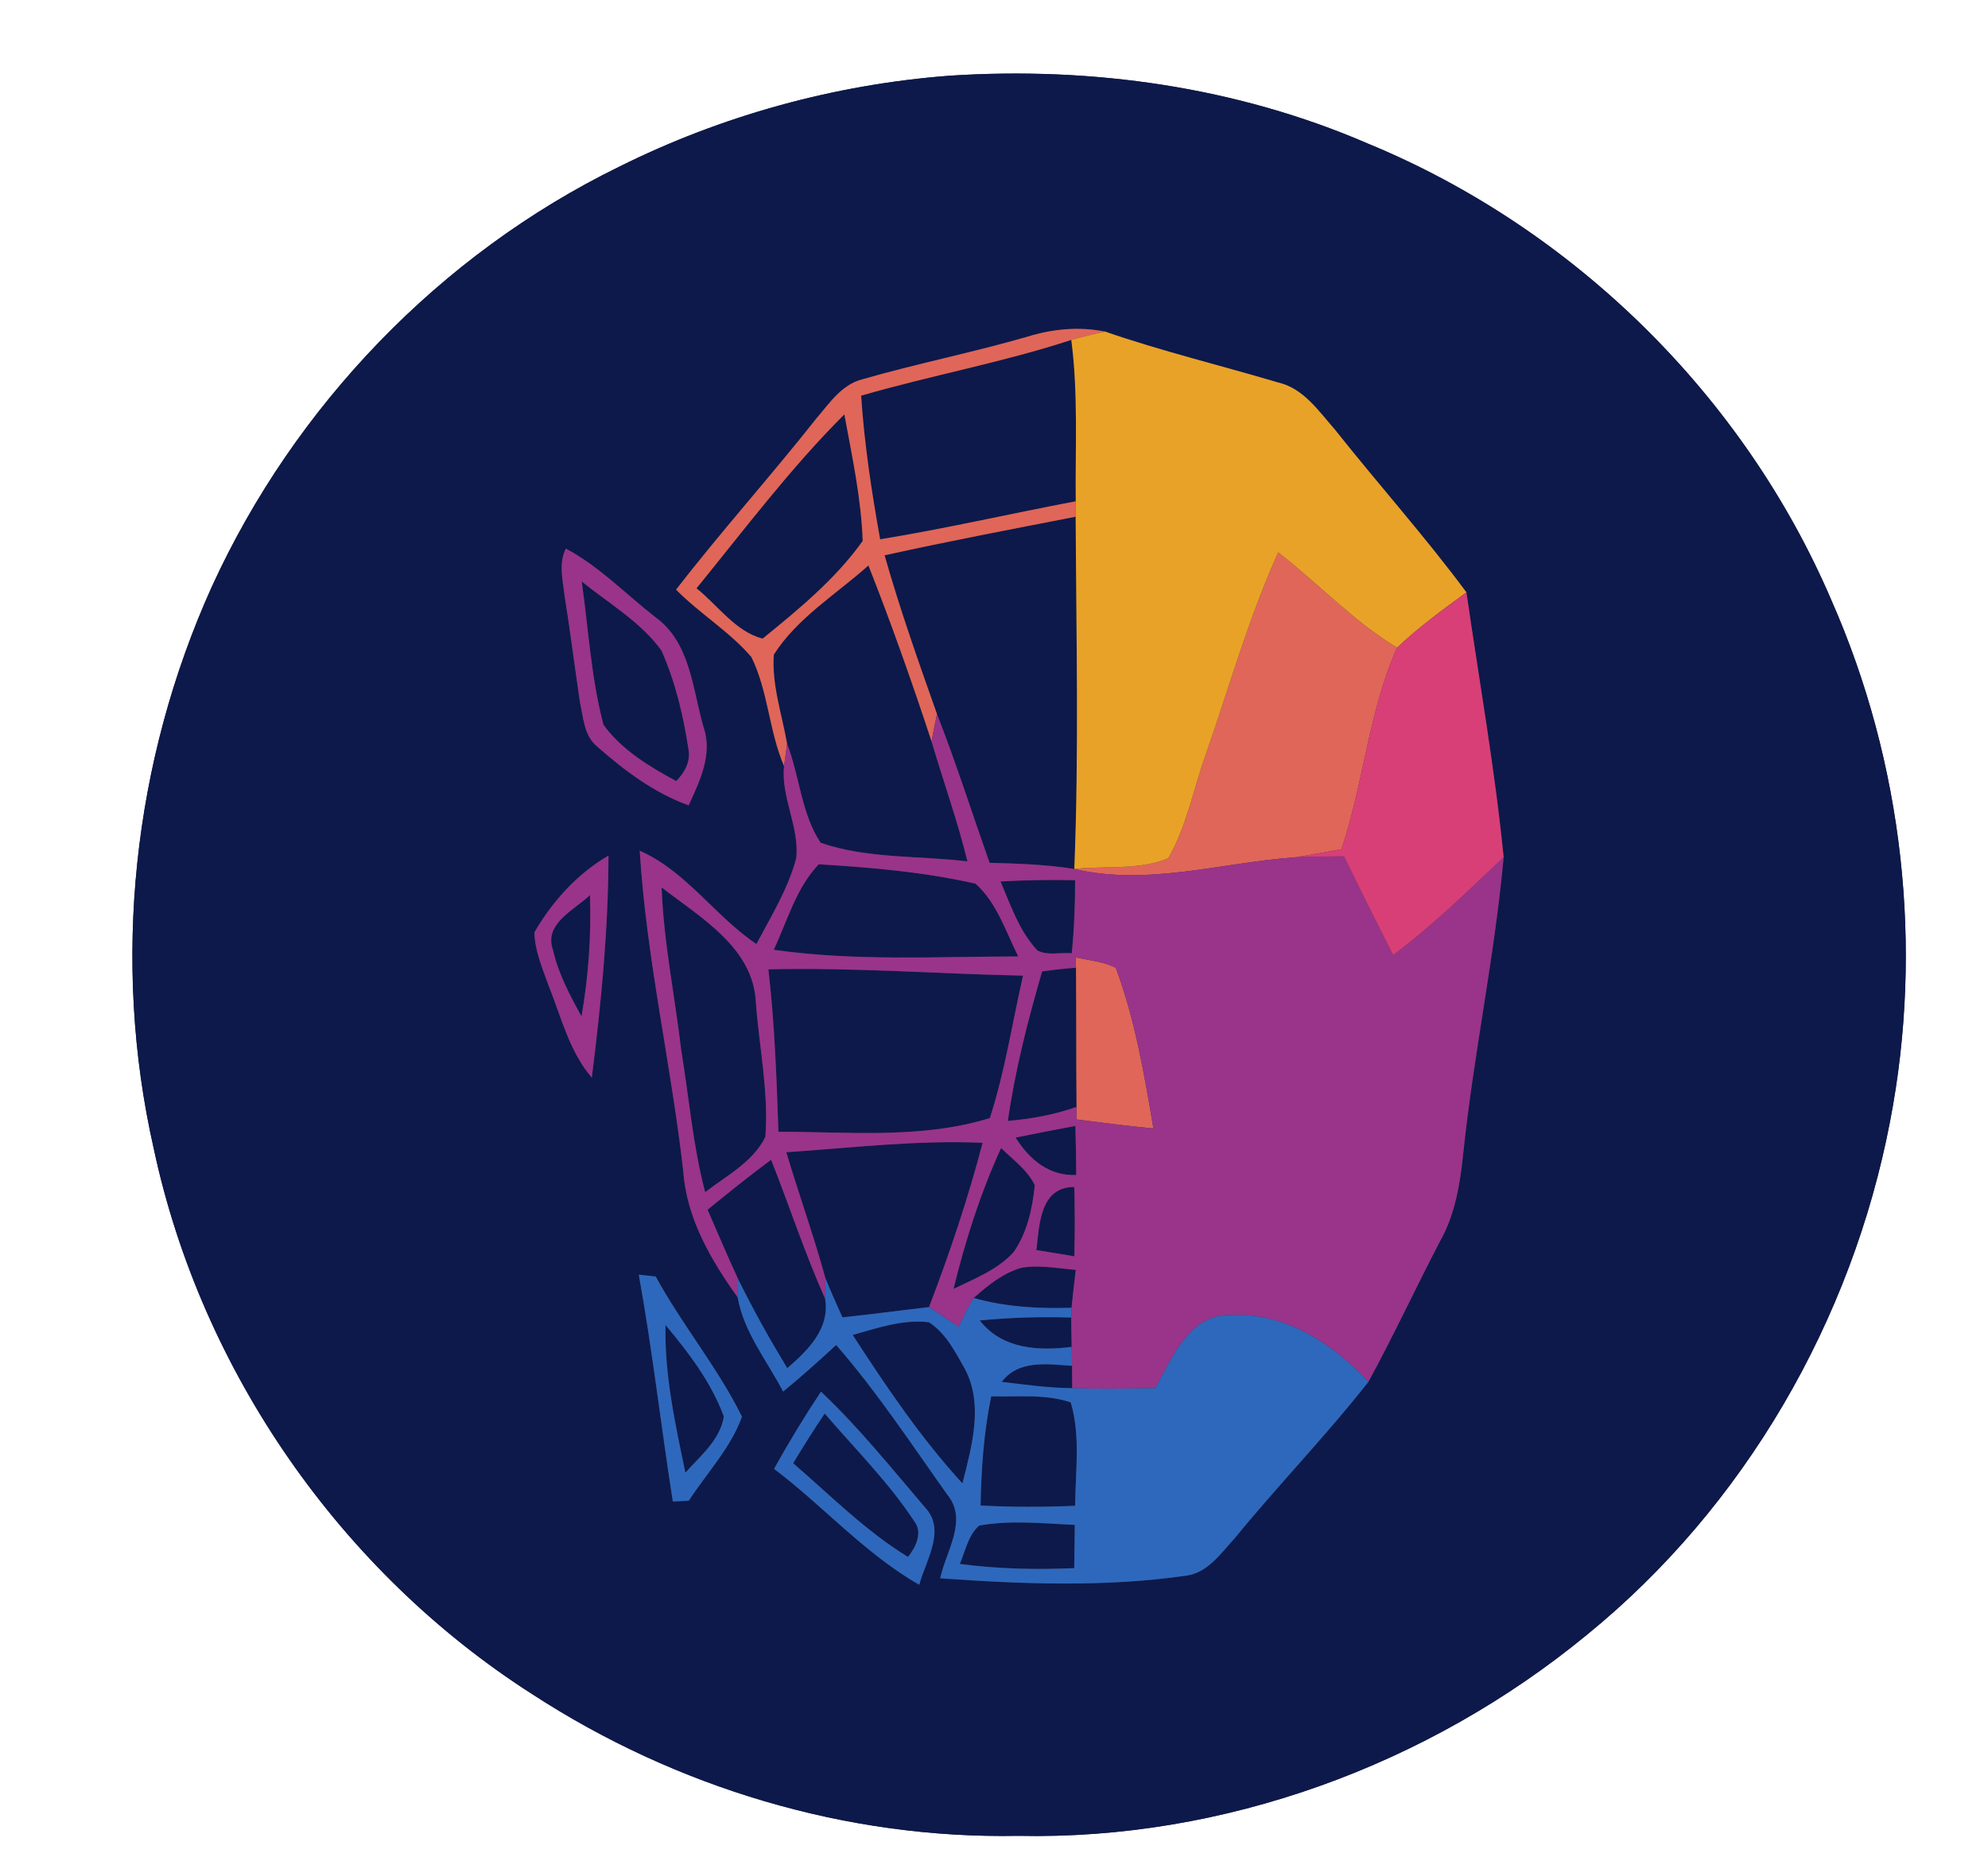 <?xml version="1.0" encoding="UTF-8" ?>
<!DOCTYPE svg PUBLIC "-//W3C//DTD SVG 1.1//EN" "http://www.w3.org/Graphics/SVG/1.1/DTD/svg11.dtd">
<svg width="250pt" height="235pt" viewBox="0 0 250 235" version="1.1" xmlns="http://www.w3.org/2000/svg">
<rect x="0" y="0" width="250" height="235" fill="#333333" stroke="none"/>
<g id="#ffffffff">
<path fill="#ffffff" opacity="1.00" d=" M 0.00 0.00 L 250.00 0.00 L 250.00 235.00 L 0.00 235.00 L 0.00 0.00 M 119.40 9.52 C 104.97 10.62 90.75 14.53 77.79 21.00 C 55.36 31.98 37.04 51.04 26.66 73.72 C 16.71 95.70 13.99 120.90 19.34 144.45 C 25.32 172.41 42.88 197.66 66.97 213.04 C 84.99 224.76 106.46 231.24 128.00 230.83 C 153.88 231.39 179.61 221.95 199.55 205.56 C 219.37 189.45 232.88 166.05 237.68 141.02 C 241.92 119.10 239.32 95.93 230.32 75.50 C 219.30 49.75 197.89 28.72 172.01 18.05 C 155.50 10.91 137.30 8.35 119.40 9.52 Z" />
</g>
<g id="#0d194bff">
<path fill="#0d194b" opacity="1.00" d=" M 119.40 9.52 C 137.30 8.35 155.50 10.91 172.01 18.05 C 197.89 28.72 219.30 49.75 230.32 75.50 C 239.32 95.93 241.92 119.10 237.68 141.02 C 232.88 166.05 219.37 189.45 199.55 205.56 C 179.61 221.95 153.88 231.39 128.00 230.83 C 106.46 231.24 84.99 224.76 66.97 213.04 C 42.88 197.66 25.32 172.41 19.34 144.45 C 13.99 120.90 16.71 95.70 26.66 73.72 C 37.04 51.04 55.36 31.98 77.79 21.00 C 90.75 14.53 104.97 10.62 119.40 9.52 M 129.22 42.33 C 122.35 44.32 115.33 45.71 108.46 47.69 C 105.85 48.34 104.31 50.70 102.66 52.62 C 96.91 59.90 90.70 66.80 85.02 74.14 C 87.99 77.16 91.72 79.38 94.49 82.61 C 96.61 86.91 96.70 91.92 98.60 96.33 C 98.19 100.27 100.55 103.96 100.13 107.90 C 99.11 111.76 96.98 115.20 95.12 118.70 C 89.90 115.19 86.29 109.53 80.45 106.97 C 81.28 120.49 84.39 133.77 85.92 147.23 C 86.33 153.17 89.39 158.41 92.77 163.13 C 93.52 167.49 96.47 171.11 98.48 174.97 C 100.78 173.10 102.98 171.11 105.15 169.11 C 110.29 175.01 114.61 181.57 119.13 187.94 C 121.77 191.12 118.96 195.05 118.23 198.45 C 128.55 199.18 138.94 199.59 149.22 198.11 C 151.96 197.71 153.59 195.22 155.33 193.34 C 160.77 186.69 166.77 180.51 172.08 173.75 C 175.25 167.94 178.03 161.93 181.09 156.07 C 183.00 152.69 183.62 148.83 184.01 145.02 C 185.31 132.55 187.96 120.27 189.09 107.78 C 187.98 96.62 186.01 85.57 184.41 74.48 C 179.19 67.44 173.34 60.91 167.90 54.05 C 165.84 51.71 163.92 48.80 160.68 48.08 C 153.45 45.93 146.10 44.16 138.96 41.69 C 135.71 41.04 132.37 41.35 129.22 42.33 M 71.16 68.98 C 70.20 70.87 70.80 73.01 71.01 75.00 C 71.72 79.38 72.26 83.78 72.91 88.16 C 73.35 90.14 73.41 92.50 75.11 93.88 C 78.54 96.89 82.26 99.70 86.60 101.26 C 88.01 98.19 89.65 94.86 88.47 91.42 C 87.09 86.65 86.82 80.79 82.45 77.63 C 78.71 74.72 75.37 71.22 71.16 68.98 M 67.20 117.23 C 67.26 119.59 68.23 121.79 69.01 123.98 C 70.59 127.91 71.60 132.20 74.42 135.50 C 75.59 126.25 76.50 116.91 76.52 107.58 C 72.60 109.85 69.46 113.34 67.20 117.23 M 80.33 160.27 C 82.04 169.73 83.12 179.29 84.61 188.79 C 85.11 188.77 86.11 188.73 86.61 188.70 C 88.88 185.22 91.87 182.08 93.31 178.13 C 90.25 171.95 85.77 166.57 82.46 160.51 C 81.93 160.45 80.86 160.33 80.33 160.27 M 103.24 174.98 C 101.14 178.14 99.18 181.38 97.34 184.69 C 103.56 189.38 108.79 195.38 115.60 199.26 C 116.41 196.22 118.99 192.41 116.37 189.59 C 112.12 184.62 108.01 179.48 103.24 174.98 Z" />
<path fill="#0d194b" opacity="1.00" d=" M 108.29 49.75 C 117.04 47.21 126.04 45.58 134.72 42.74 C 135.60 49.47 135.21 56.26 135.28 63.03 C 127.07 64.58 118.93 66.47 110.68 67.81 C 109.61 61.83 108.69 55.82 108.29 49.75 Z" />
<path fill="#0d194b" opacity="1.00" d=" M 87.59 73.97 C 93.63 66.55 99.41 58.86 106.18 52.10 C 107.15 57.36 108.30 62.65 108.49 68.01 C 105.12 72.77 100.42 76.63 95.90 80.30 C 92.49 79.41 90.27 76.12 87.59 73.97 Z" />
<path fill="#0d194b" opacity="1.00" d=" M 111.24 69.82 C 119.22 68.06 127.25 66.53 135.27 64.97 C 135.34 79.73 135.69 94.51 135.10 109.26 C 131.58 108.70 128.01 108.58 124.45 108.49 C 122.24 102.25 120.24 95.94 117.83 89.78 C 115.49 83.17 113.15 76.56 111.24 69.82 Z" />
<path fill="#0d194b" opacity="1.00" d=" M 97.31 82.31 C 100.26 77.68 105.17 74.71 109.21 71.10 C 112.09 78.39 114.70 85.79 117.15 93.23 C 118.63 98.26 120.42 103.21 121.66 108.31 C 115.52 107.56 109.10 108.00 103.20 105.97 C 100.78 102.36 100.55 97.57 98.98 93.51 C 98.33 89.80 97.04 86.12 97.31 82.31 Z" />
<path fill="#0d194b" opacity="1.00" d=" M 73.15 73.11 C 76.57 75.88 80.56 78.18 83.18 81.79 C 84.92 85.70 85.93 89.94 86.57 94.16 C 86.89 95.71 86.10 97.14 85.04 98.21 C 81.66 96.40 78.17 94.28 75.89 91.13 C 74.33 85.25 74.01 79.11 73.15 73.11 Z" />
<path fill="#0d194b" opacity="1.00" d=" M 97.30 119.42 C 99.02 115.77 100.12 111.65 102.96 108.67 C 109.56 109.07 116.24 109.64 122.68 111.11 C 125.36 113.51 126.48 117.12 128.05 120.26 C 117.81 120.27 107.47 120.88 97.30 119.42 Z" />
<path fill="#0d194b" opacity="1.00" d=" M 125.82 110.83 C 128.94 110.65 132.07 110.61 135.20 110.67 C 135.21 113.73 135.08 116.80 134.78 119.86 C 133.35 119.73 131.78 120.19 130.46 119.51 C 128.18 117.08 127.10 113.83 125.82 110.83 Z" />
<path fill="#0d194b" opacity="1.00" d=" M 83.20 111.58 C 88.06 115.34 94.75 119.17 95.05 126.02 C 95.47 131.65 96.68 137.28 96.25 142.94 C 94.70 146.11 91.36 147.82 88.68 149.90 C 87.13 144.06 86.65 138.01 85.67 132.06 C 84.87 125.23 83.45 118.47 83.20 111.58 Z" />
<path fill="#0d194b" opacity="1.00" d=" M 69.53 119.42 C 68.36 116.14 72.25 114.40 74.19 112.55 C 74.37 117.65 74.00 122.77 73.13 127.80 C 71.66 125.14 70.21 122.41 69.53 119.42 Z" />
<path fill="#0d194b" opacity="1.00" d=" M 96.63 121.88 C 107.31 121.62 117.97 122.46 128.65 122.67 C 127.29 128.65 126.37 134.75 124.48 140.58 C 115.96 143.23 106.71 142.31 97.89 142.30 C 97.66 135.49 97.41 128.66 96.63 121.88 Z" />
<path fill="#0d194b" opacity="1.00" d=" M 131.05 122.15 C 132.46 121.94 133.88 121.78 135.31 121.68 C 135.36 127.51 135.32 133.34 135.38 139.18 C 132.59 140.16 129.68 140.69 126.74 140.94 C 127.65 134.57 129.25 128.32 131.05 122.15 Z" />
<path fill="#0d194b" opacity="1.00" d=" M 127.72 143.03 C 130.22 142.52 132.72 142.04 135.23 141.57 C 135.30 143.62 135.33 145.68 135.34 147.74 C 131.91 147.88 129.43 145.78 127.72 143.03 Z" />
<path fill="#0d194b" opacity="1.00" d=" M 98.88 144.88 C 107.10 144.32 115.31 143.33 123.57 143.69 C 121.73 150.71 119.42 157.58 116.83 164.35 C 113.20 164.76 109.58 165.26 105.94 165.64 C 105.21 164.00 104.47 162.37 103.80 160.72 C 102.34 155.38 100.46 150.17 98.88 144.88 Z" />
<path fill="#0d194b" opacity="1.00" d=" M 119.91 162.06 C 121.39 156.00 123.29 150.02 125.89 144.35 C 127.39 145.81 129.19 147.09 130.13 149.02 C 129.83 151.94 129.18 154.99 127.47 157.43 C 125.45 159.67 122.55 160.77 119.91 162.06 Z" />
<path fill="#0d194b" opacity="1.00" d=" M 88.98 152.10 C 91.61 149.96 94.25 147.84 96.97 145.82 C 99.27 151.63 101.21 157.58 103.76 163.29 C 104.39 167.07 101.60 169.78 99.00 172.03 C 96.79 168.38 94.70 164.65 92.82 160.82 C 91.48 157.94 90.25 155.01 88.98 152.10 Z" />
<path fill="#0d194b" opacity="1.00" d=" M 130.33 157.18 C 130.71 154.03 130.76 149.23 135.10 149.25 C 135.17 152.15 135.18 155.06 135.10 157.96 C 133.51 157.69 131.92 157.44 130.33 157.18 Z" />
<path fill="#0d194b" opacity="1.00" d=" M 128.47 159.40 C 130.73 159.02 133.02 159.48 135.28 159.67 C 135.10 161.25 134.90 162.84 134.75 164.43 C 130.61 164.57 126.44 164.33 122.44 163.20 C 124.22 161.64 126.14 160.05 128.47 159.40 Z" />
<path fill="#0d194b" opacity="1.00" d=" M 107.23 167.85 C 110.34 166.98 113.53 165.86 116.81 166.25 C 118.85 167.55 120.04 169.81 121.20 171.87 C 123.78 176.41 122.22 181.80 121.03 186.52 C 115.80 180.80 111.43 174.34 107.23 167.85 Z" />
<path fill="#0d194b" opacity="1.00" d=" M 123.21 166.03 C 127.03 165.65 130.87 165.55 134.71 165.66 C 134.72 166.88 134.74 168.12 134.77 169.35 C 130.56 169.88 126.04 169.64 123.21 166.03 Z" />
<path fill="#0d194b" opacity="1.00" d=" M 83.69 166.60 C 86.61 170.09 89.44 173.80 91.03 178.11 C 90.56 181.05 88.07 183.06 86.19 185.17 C 84.92 179.06 83.55 172.88 83.69 166.60 Z" />
<path fill="#0d194b" opacity="1.00" d=" M 125.97 173.75 C 128.12 170.92 131.73 171.54 134.82 171.73 C 134.82 172.43 134.82 173.83 134.83 174.54 C 131.86 174.52 128.91 174.10 125.97 173.75 Z" />
<path fill="#0d194b" opacity="1.00" d=" M 124.65 175.57 C 127.98 175.66 131.43 175.24 134.65 176.33 C 135.90 180.54 135.24 185.01 135.20 189.33 C 131.24 189.51 127.27 189.50 123.31 189.30 C 123.40 184.70 123.71 180.09 124.65 175.57 Z" />
<path fill="#0d194b" opacity="1.00" d=" M 99.74 183.98 C 101.02 181.87 102.33 179.77 103.71 177.73 C 107.53 182.19 111.75 186.37 114.98 191.29 C 116.08 192.70 115.15 194.57 114.18 195.76 C 108.86 192.51 104.44 188.03 99.74 183.98 Z" />
<path fill="#0d194b" opacity="1.00" d=" M 123.13 191.82 C 127.10 191.10 131.16 191.56 135.16 191.73 C 135.14 193.54 135.12 195.36 135.09 197.17 C 130.29 197.38 125.47 197.28 120.70 196.64 C 121.41 195.00 121.74 193.05 123.13 191.82 Z" />
</g>
<g id="#e06659ff">
<path fill="#e06659" opacity="1.00" d=" M 129.22 42.33 C 132.37 41.35 135.71 41.04 138.96 41.69 C 137.54 42.00 136.12 42.35 134.72 42.74 C 126.04 45.58 117.04 47.21 108.29 49.75 C 108.69 55.82 109.61 61.83 110.68 67.81 C 118.93 66.47 127.07 64.58 135.28 63.03 C 135.28 63.51 135.27 64.49 135.27 64.97 C 127.25 66.53 119.22 68.06 111.24 69.82 C 113.15 76.56 115.49 83.17 117.83 89.78 C 117.58 90.92 117.35 92.07 117.15 93.23 C 114.70 85.79 112.09 78.39 109.21 71.10 C 105.17 74.71 100.26 77.68 97.31 82.31 C 97.04 86.12 98.33 89.80 98.98 93.51 C 98.89 94.21 98.70 95.62 98.60 96.33 C 96.70 91.92 96.61 86.91 94.49 82.61 C 91.72 79.38 87.99 77.16 85.02 74.14 C 90.70 66.80 96.91 59.90 102.66 52.62 C 104.31 50.70 105.85 48.34 108.46 47.69 C 115.33 45.71 122.35 44.32 129.22 42.33 M 87.59 73.97 C 90.27 76.12 92.49 79.41 95.90 80.30 C 100.42 76.63 105.12 72.77 108.49 68.01 C 108.30 62.65 107.15 57.36 106.18 52.10 C 99.41 58.86 93.63 66.55 87.59 73.97 Z" />
<path fill="#e06659" opacity="1.00" d=" M 151.65 94.81 C 154.60 86.33 157.03 77.65 160.74 69.45 C 165.79 73.36 170.19 78.11 175.69 81.43 C 172.09 89.48 171.49 98.46 168.69 106.78 C 166.72 107.13 164.76 107.50 162.79 107.80 C 153.57 108.46 144.32 111.43 135.10 109.26 C 139.00 108.83 143.24 109.45 146.91 107.91 C 149.25 103.87 150.07 99.17 151.65 94.81 Z" />
<path fill="#e06659" opacity="1.00" d=" M 135.27 120.39 C 136.97 120.74 138.74 120.91 140.31 121.68 C 142.73 128.17 143.90 135.08 145.05 141.89 C 141.80 141.58 138.58 141.17 135.35 140.75 C 135.36 140.35 135.37 139.57 135.38 139.18 C 135.32 133.34 135.36 127.51 135.31 121.68 L 135.27 120.39 Z" />
</g>
<g id="#e9a228ff">
<path fill="#e9a228" opacity="1.00" d=" M 134.72 42.74 C 136.12 42.35 137.54 42.00 138.96 41.69 C 146.10 44.16 153.45 45.93 160.68 48.08 C 163.92 48.80 165.84 51.71 167.90 54.05 C 173.34 60.91 179.19 67.44 184.41 74.48 C 181.41 76.67 178.39 78.87 175.69 81.43 C 170.19 78.11 165.79 73.36 160.74 69.45 C 157.03 77.65 154.60 86.33 151.65 94.81 C 150.07 99.17 149.25 103.87 146.91 107.91 C 143.24 109.45 139.00 108.83 135.10 109.26 C 135.69 94.51 135.34 79.73 135.27 64.97 C 135.27 64.49 135.28 63.51 135.28 63.03 C 135.21 56.26 135.60 49.47 134.72 42.74 Z" />
</g>
<g id="#99348aff">
<path fill="#99348a" opacity="1.00" d=" M 71.16 68.98 C 75.37 71.22 78.71 74.72 82.45 77.63 C 86.82 80.79 87.09 86.65 88.47 91.42 C 89.65 94.86 88.01 98.19 86.60 101.26 C 82.26 99.70 78.54 96.89 75.11 93.88 C 73.41 92.50 73.35 90.14 72.91 88.16 C 72.26 83.78 71.72 79.38 71.01 75.00 C 70.80 73.01 70.20 70.87 71.16 68.98 M 73.15 73.11 C 74.01 79.11 74.33 85.25 75.89 91.13 C 78.17 94.28 81.66 96.40 85.04 98.21 C 86.10 97.14 86.89 95.71 86.57 94.16 C 85.93 89.94 84.92 85.70 83.18 81.79 C 80.56 78.18 76.57 75.88 73.15 73.11 Z" />
<path fill="#99348a" opacity="1.00" d=" M 117.83 89.78 C 120.24 95.94 122.24 102.25 124.45 108.49 C 128.01 108.58 131.58 108.70 135.10 109.26 C 144.32 111.43 153.57 108.46 162.79 107.80 C 164.86 107.69 166.94 107.68 169.02 107.67 C 171.03 111.83 173.11 115.96 175.19 120.09 C 180.16 116.37 184.59 112.03 189.09 107.78 C 187.96 120.27 185.31 132.55 184.01 145.02 C 183.62 148.83 183.00 152.69 181.09 156.07 C 178.03 161.93 175.25 167.94 172.08 173.75 C 167.57 168.95 161.68 165.02 154.82 165.35 C 149.61 165.16 147.41 170.75 145.29 174.54 C 141.80 174.59 138.31 174.67 134.83 174.54 C 134.82 173.83 134.82 172.43 134.82 171.73 C 134.80 171.13 134.78 169.94 134.77 169.35 C 134.74 168.12 134.72 166.88 134.71 165.66 C 134.72 165.35 134.74 164.74 134.75 164.43 C 134.90 162.84 135.10 161.25 135.28 159.67 C 133.02 159.48 130.73 159.02 128.47 159.40 C 126.14 160.05 124.22 161.64 122.44 163.20 C 121.73 164.36 121.16 165.59 120.56 166.82 C 119.32 165.99 118.07 165.16 116.83 164.35 C 119.42 157.58 121.73 150.71 123.57 143.69 C 115.31 143.33 107.10 144.32 98.88 144.88 C 100.46 150.17 102.34 155.38 103.80 160.72 C 103.79 161.36 103.77 162.65 103.76 163.29 C 101.21 157.58 99.27 151.63 96.97 145.82 C 94.25 147.84 91.61 149.96 88.98 152.10 C 90.25 155.01 91.48 157.94 92.82 160.82 C 92.81 161.40 92.78 162.55 92.77 163.13 C 89.39 158.41 86.33 153.17 85.92 147.23 C 84.39 133.77 81.28 120.49 80.45 106.97 C 86.29 109.53 89.90 115.19 95.12 118.70 C 96.98 115.20 99.11 111.76 100.13 107.90 C 100.55 103.96 98.19 100.27 98.60 96.33 C 98.70 95.62 98.89 94.21 98.98 93.51 C 100.55 97.57 100.78 102.36 103.20 105.97 C 109.10 108.00 115.52 107.56 121.66 108.31 C 120.42 103.21 118.63 98.26 117.15 93.23 C 117.35 92.07 117.58 90.92 117.83 89.78 M 97.30 119.42 C 107.47 120.88 117.81 120.27 128.05 120.26 C 126.48 117.12 125.36 113.51 122.68 111.11 C 116.24 109.64 109.56 109.07 102.96 108.67 C 100.12 111.65 99.02 115.77 97.30 119.42 M 125.82 110.83 C 127.10 113.83 128.18 117.08 130.46 119.51 C 131.78 120.19 133.35 119.73 134.78 119.86 C 135.08 116.80 135.21 113.73 135.20 110.67 C 132.07 110.61 128.94 110.65 125.82 110.83 M 83.20 111.58 C 83.45 118.47 84.87 125.23 85.67 132.06 C 86.65 138.01 87.13 144.06 88.68 149.90 C 91.36 147.82 94.70 146.11 96.25 142.94 C 96.68 137.28 95.47 131.65 95.05 126.02 C 94.75 119.17 88.06 115.34 83.20 111.58 M 135.27 120.39 L 135.31 121.68 C 133.88 121.78 132.46 121.94 131.05 122.15 C 129.25 128.32 127.65 134.57 126.74 140.94 C 129.68 140.69 132.59 140.16 135.38 139.18 C 135.37 139.57 135.36 140.35 135.35 140.75 C 138.58 141.17 141.80 141.58 145.05 141.89 C 143.90 135.08 142.73 128.17 140.31 121.68 C 138.74 120.91 136.97 120.74 135.27 120.39 M 96.63 121.88 C 97.41 128.66 97.66 135.49 97.89 142.30 C 106.71 142.31 115.96 143.23 124.48 140.58 C 126.37 134.75 127.29 128.65 128.65 122.67 C 117.97 122.46 107.31 121.62 96.63 121.88 M 127.72 143.03 C 129.43 145.78 131.91 147.88 135.34 147.74 C 135.33 145.68 135.30 143.62 135.23 141.57 C 132.72 142.04 130.22 142.52 127.72 143.03 M 119.91 162.06 C 122.55 160.77 125.45 159.67 127.47 157.43 C 129.18 154.99 129.83 151.94 130.13 149.02 C 129.19 147.09 127.39 145.81 125.89 144.35 C 123.29 150.02 121.39 156.00 119.91 162.06 M 130.33 157.18 C 131.92 157.44 133.51 157.69 135.10 157.96 C 135.18 155.06 135.17 152.15 135.10 149.25 C 130.76 149.23 130.71 154.03 130.33 157.18 Z" />
<path fill="#99348a" opacity="1.00" d=" M 67.20 117.23 C 69.46 113.34 72.60 109.85 76.52 107.58 C 76.50 116.91 75.59 126.25 74.42 135.50 C 71.60 132.20 70.59 127.91 69.01 123.98 C 68.23 121.79 67.26 119.59 67.20 117.23 M 69.53 119.42 C 70.21 122.41 71.66 125.14 73.13 127.80 C 74.00 122.77 74.37 117.65 74.19 112.55 C 72.25 114.40 68.36 116.14 69.53 119.42 Z" />
</g>
<g id="#d83f77ff">
<path fill="#d83f77" opacity="1.00" d=" M 175.69 81.43 C 178.39 78.87 181.41 76.67 184.41 74.48 C 186.01 85.57 187.98 96.62 189.09 107.78 C 184.59 112.03 180.16 116.37 175.19 120.09 C 173.11 115.96 171.03 111.83 169.02 107.67 C 166.94 107.68 164.86 107.69 162.79 107.80 C 164.76 107.50 166.72 107.13 168.69 106.78 C 171.49 98.46 172.09 89.48 175.69 81.43 Z" />
</g>
<g id="#2e68bdff">
<path fill="#2e68bd" opacity="1.00" d=" M 80.33 160.27 C 80.86 160.33 81.93 160.45 82.46 160.51 C 85.77 166.57 90.25 171.95 93.31 178.13 C 91.87 182.08 88.88 185.22 86.61 188.70 C 86.11 188.73 85.11 188.77 84.61 188.79 C 83.12 179.29 82.04 169.73 80.33 160.27 M 83.69 166.60 C 83.55 172.88 84.92 179.06 86.19 185.17 C 88.07 183.06 90.56 181.05 91.03 178.11 C 89.44 173.80 86.61 170.09 83.69 166.60 Z" />
<path fill="#2e68bd" opacity="1.00" d=" M 92.82 160.82 C 94.70 164.65 96.79 168.38 99.00 172.03 C 101.60 169.78 104.39 167.07 103.76 163.29 C 103.77 162.65 103.79 161.36 103.80 160.72 C 104.47 162.37 105.21 164.00 105.94 165.64 C 109.58 165.26 113.20 164.76 116.83 164.35 C 118.07 165.16 119.32 165.99 120.56 166.82 C 121.16 165.59 121.73 164.36 122.44 163.20 C 126.44 164.33 130.61 164.57 134.75 164.43 C 134.74 164.74 134.72 165.35 134.71 165.66 C 130.87 165.55 127.03 165.65 123.21 166.03 C 126.04 169.64 130.56 169.88 134.77 169.35 C 134.78 169.94 134.80 171.13 134.82 171.73 C 131.73 171.54 128.12 170.92 125.97 173.75 C 128.91 174.10 131.86 174.52 134.83 174.54 C 138.31 174.67 141.80 174.59 145.29 174.54 C 147.41 170.75 149.61 165.16 154.82 165.35 C 161.68 165.02 167.57 168.95 172.08 173.75 C 166.77 180.51 160.77 186.69 155.33 193.34 C 153.59 195.22 151.96 197.71 149.22 198.11 C 138.94 199.59 128.55 199.18 118.23 198.45 C 118.96 195.05 121.77 191.12 119.13 187.94 C 114.61 181.57 110.29 175.01 105.15 169.11 C 102.98 171.11 100.78 173.10 98.48 174.97 C 96.47 171.11 93.52 167.49 92.77 163.13 C 92.78 162.55 92.81 161.40 92.82 160.82 M 107.23 167.85 C 111.43 174.34 115.80 180.80 121.03 186.52 C 122.22 181.80 123.78 176.41 121.20 171.87 C 120.04 169.81 118.85 167.55 116.81 166.25 C 113.53 165.86 110.34 166.98 107.23 167.85 M 124.65 175.57 C 123.71 180.09 123.40 184.70 123.31 189.30 C 127.27 189.50 131.24 189.51 135.20 189.33 C 135.24 185.01 135.90 180.54 134.65 176.33 C 131.43 175.24 127.98 175.66 124.65 175.57 M 123.13 191.82 C 121.74 193.05 121.41 195.00 120.70 196.64 C 125.47 197.28 130.29 197.38 135.09 197.17 C 135.12 195.36 135.14 193.54 135.16 191.73 C 131.16 191.56 127.10 191.10 123.13 191.82 Z" />
<path fill="#2e68bd" opacity="1.00" d=" M 103.24 174.98 C 108.01 179.48 112.12 184.62 116.37 189.59 C 118.99 192.41 116.41 196.22 115.60 199.26 C 108.79 195.38 103.56 189.38 97.34 184.69 C 99.18 181.38 101.14 178.14 103.24 174.98 M 99.74 183.98 C 104.44 188.03 108.86 192.51 114.18 195.76 C 115.15 194.57 116.08 192.70 114.98 191.29 C 111.75 186.37 107.53 182.19 103.71 177.73 C 102.33 179.77 101.02 181.87 99.74 183.98 Z" />
</g>
</svg>
